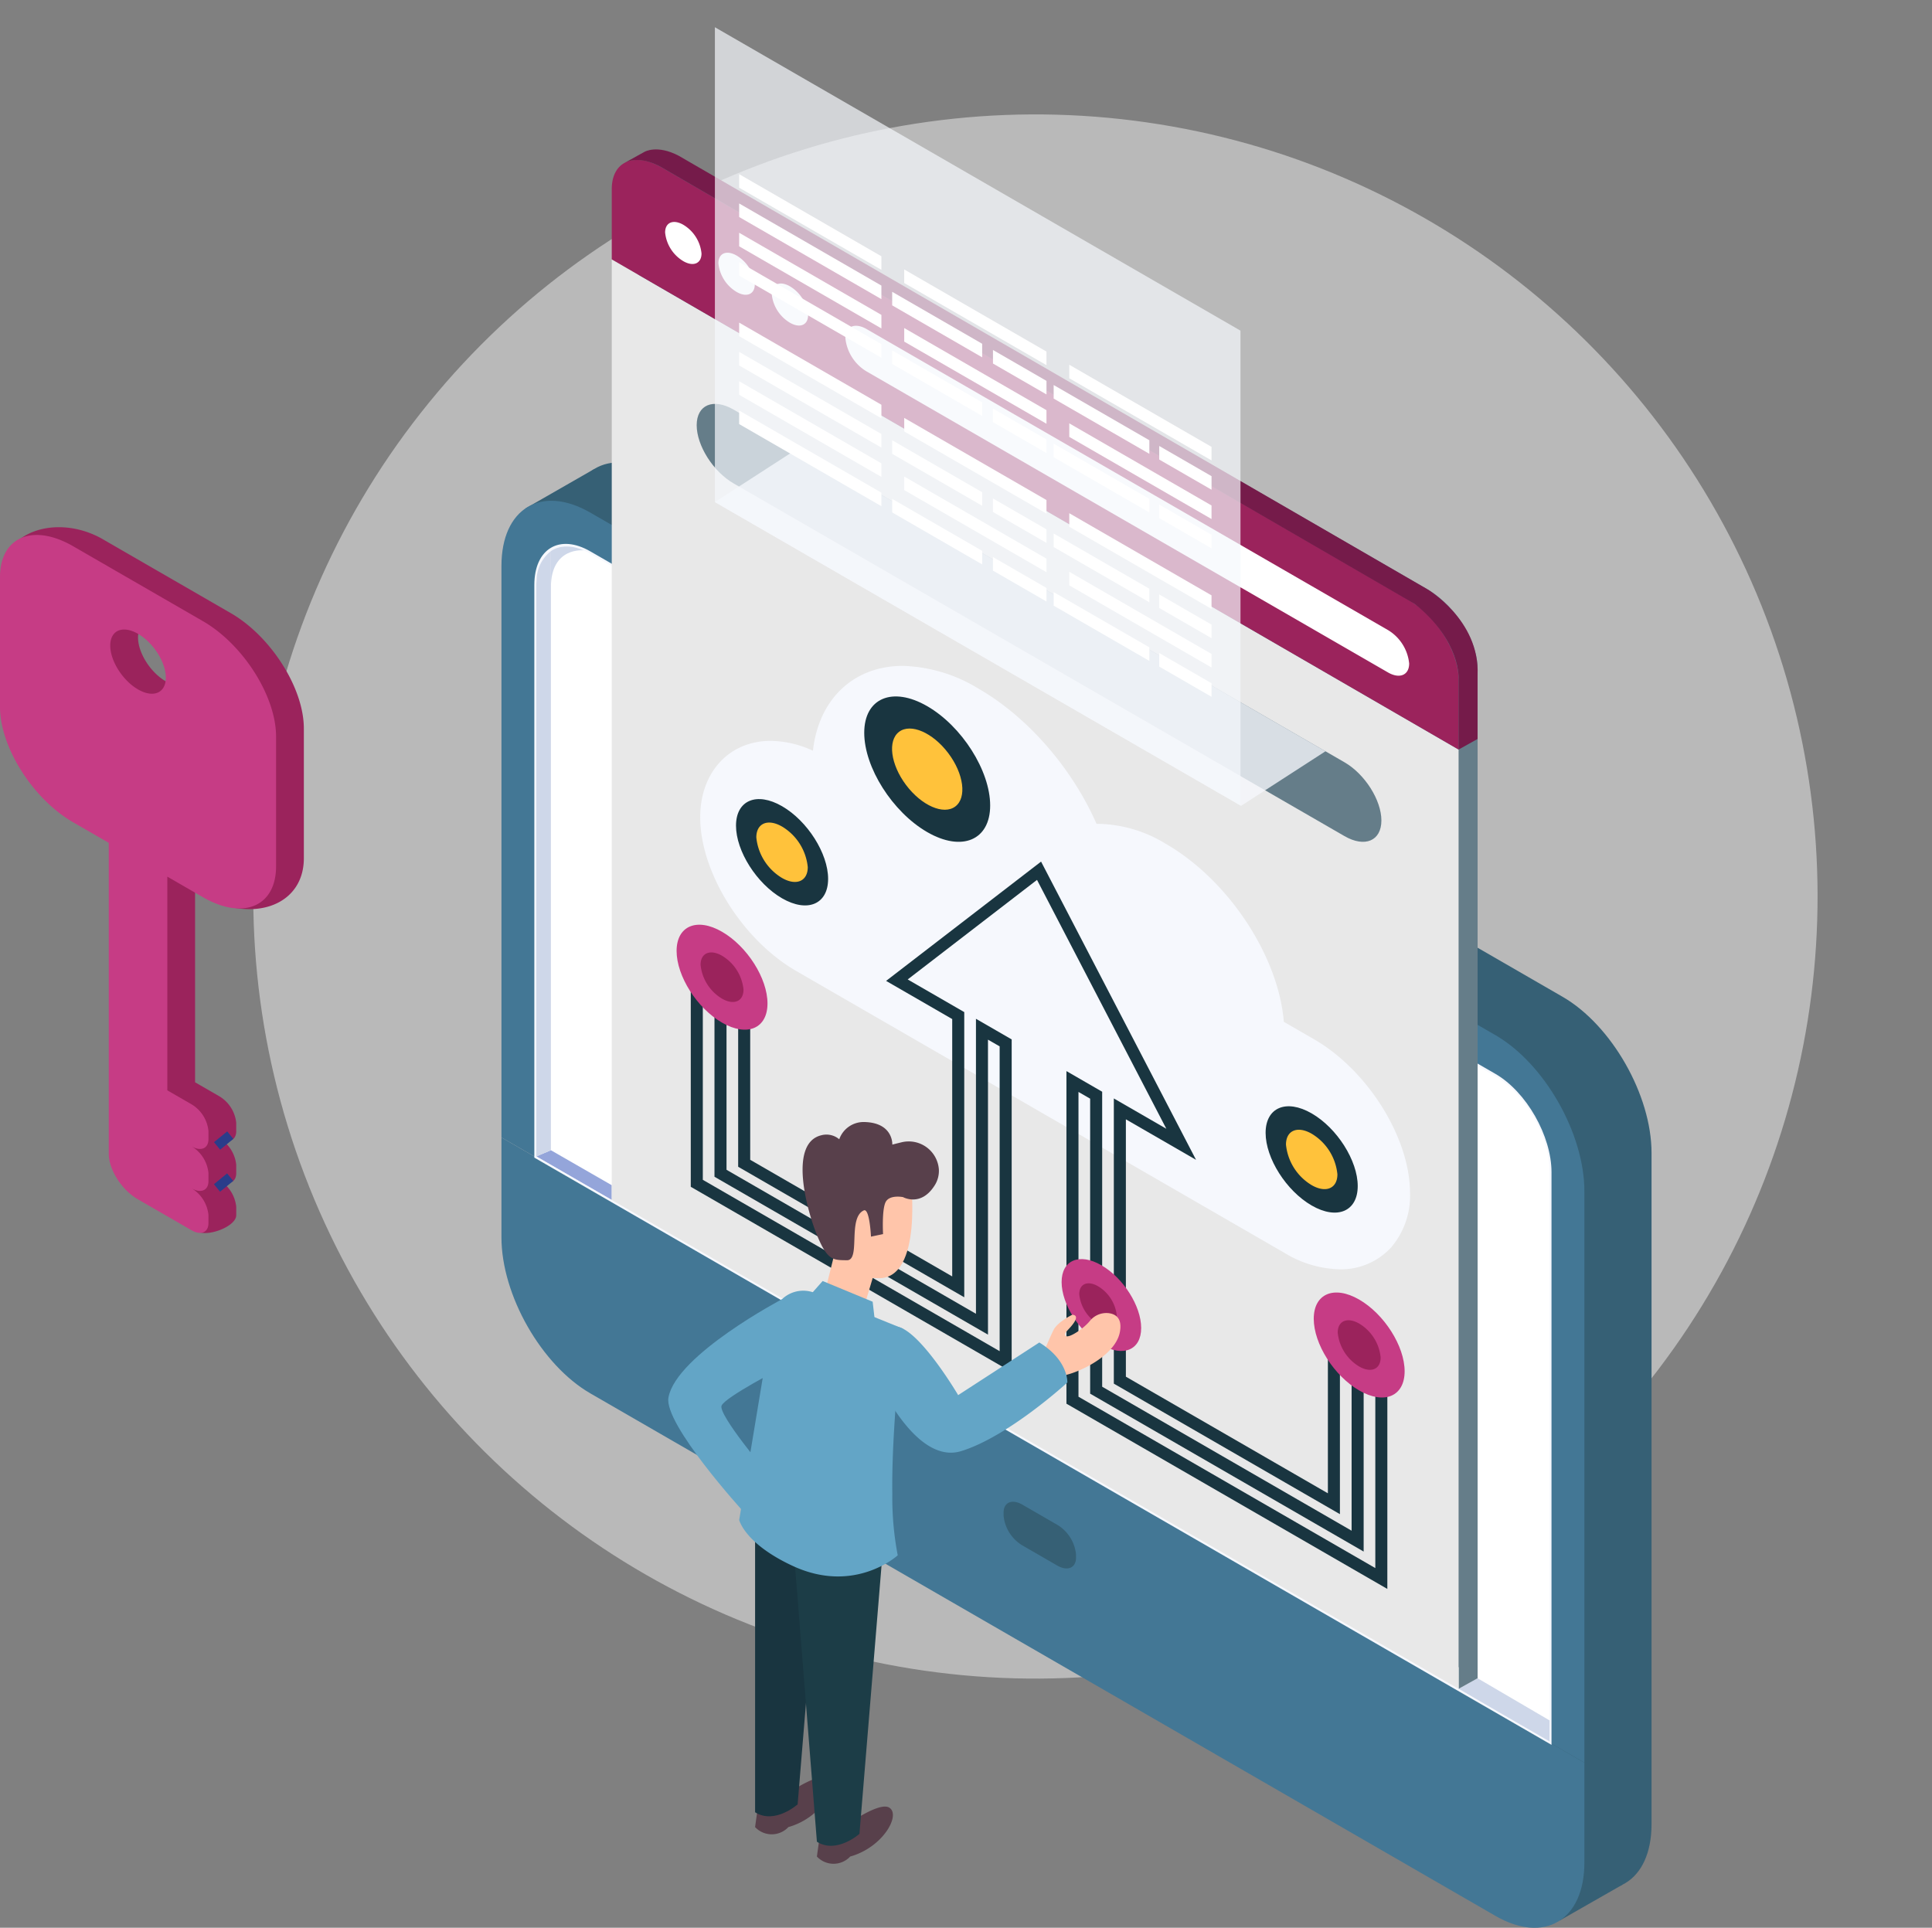 <svg xmlns="http://www.w3.org/2000/svg" xmlns:xlink="http://www.w3.org/1999/xlink" width="292" height="291.379" viewBox="0 0 292 291.379">
  <rect x="0" y="0" width="292" height="291.379" fill="#808080" stroke="none"/>
  <defs>
    <linearGradient id="linear-gradient" x1="-729.172" y1="214.224" x2="-728.172" y2="214.224" gradientUnits="objectBoundingBox">
      <stop offset="0" stop-color="#2d3e8a"/>
      <stop offset="1" stop-color="#2a3d8a"/>
    </linearGradient>
    <linearGradient id="linear-gradient-2" x1="-730.7" y1="213.24" x2="-729.7" y2="213.24" xlink:href="#linear-gradient"/>
  </defs>
  <g id="Grupo_28658" data-name="Grupo 28658" transform="translate(-883.561 -961.152)">
    <circle id="Elipse_1299" data-name="Elipse 1299" cx="118.212" cy="118.212" r="118.212" transform="translate(904.549 1194.568) rotate(-80.85)" fill="#f2f2f2" opacity="0.5"/>
    <g id="Grupo_28642" data-name="Grupo 28642" transform="translate(959.349 984.603)">
      <path id="Trazado_39548" data-name="Trazado 39548" d="M1019.068,1132.038l9.5-5.426-5.253-8.151-7.733,2.685Z" transform="translate(-859.135 -865.194)" fill="#366075"/>
      <g id="Grupo_28638" data-name="Grupo 28638" transform="translate(0 46.443)">
        <path id="Trazado_39549" data-name="Trazado 39549" d="M1082.643,1081.656l-136.782-78.97c-7.415-4.282-13.446-.661-13.446,8.067v101.453c0,8.73,6.032,19.315,13.446,23.594l136.782,78.971c7.414,4.28,13.446.661,13.446-8.067V1105.25C1096.089,1096.522,1090.057,1085.937,1082.643,1081.656Z" transform="translate(-922.265 -1000.886)" fill="#366075"/>
        <path id="Trazado_39550" data-name="Trazado 39550" d="M928.7,1007.419l10.4-5.964,3.641,5.062-7.509,3.437Z" transform="translate(-925.084 -1000.453)" fill="#366075"/>
        <g id="Grupo_28634" data-name="Grupo 28634" transform="translate(0 5.8)">
          <path id="Trazado_39551" data-name="Trazado 39551" d="M931.764,1017.005c0-5.393,3.747-7.641,8.327-5l136.782,78.97c4.581,2.644,8.327,9.221,8.327,14.613v86.367l5.119,2.955v-86.367c0-8.729-6.032-19.313-13.446-23.594l-136.782-78.97c-7.414-4.282-13.446-.661-13.446,8.067v86.367l5.119,2.955Z" transform="translate(-926.645 -1004.183)" fill="#437795"/>
        </g>
        <g id="Grupo_28635" data-name="Grupo 28635" transform="translate(5.119 12.516)">
          <path id="Trazado_39552" data-name="Trazado 39552" d="M1074.664,1088.081l-136.782-78.97c-4.581-2.646-8.327-.4-8.327,5v86.367l153.437,88.587v-86.367C1082.992,1097.3,1079.245,1090.725,1074.664,1088.081Z" transform="translate(-929.555 -1008.001)" fill="#fff"/>
        </g>
        <g id="Grupo_28636" data-name="Grupo 28636" transform="translate(0 102.034)">
          <path id="Trazado_39553" data-name="Trazado 39553" d="M1085.2,1150.432l-153.436-88.587-5.119-2.955v15.086c0,8.73,6.032,19.315,13.446,23.6l136.782,78.97c7.414,4.28,13.446.662,13.446-8.067v-15.087Z" transform="translate(-926.645 -1058.89)" fill="#437795"/>
        </g>
        <path id="Trazado_39554" data-name="Trazado 39554" d="M977.9,1099.833l-5.272-3.045a5.906,5.906,0,0,1-2.838-4.475v-.484c0-1.56,1.277-2.1,2.838-1.2l5.272,3.043a5.907,5.907,0,0,1,2.837,4.475v.484C980.736,1100.193,979.459,1100.733,977.9,1099.833Z" transform="translate(-893.896 -933.095)" fill="#366075"/>
        <path id="Trazado_39555" data-name="Trazado 39555" d="M1022.777,1115.159l-13.894-8.2,2.871-1.6,11.023,6.454Z" transform="translate(-864.221 -921.584)" fill="#ced7e9"/>
        <path id="Trazado_39556" data-name="Trazado 39556" d="M929.64,1060.923l2.208-.937,9.2,5.291v2.23Z" transform="translate(-924.372 -956.024)" fill="#94a5da"/>
        <g id="Grupo_28637" data-name="Grupo 28637" transform="translate(4.969 12.315)">
          <path id="Trazado_39557" data-name="Trazado 39557" d="M1083.206,1189.409,929.47,1100.65v-86.543c0-5.5,3.8-7.786,8.477-5.085l136.782,78.97c4.676,2.7,8.477,9.372,8.477,14.875Zm-153.437-88.938,153.138,88.414v-86.191c0-5.309-3.667-11.747-8.178-14.35l-136.782-78.97c-4.508-2.6-8.178-.4-8.178,4.906Z" transform="translate(-929.47 -1007.886)" fill="#f6f8fd"/>
        </g>
      </g>
      <g id="Grupo_28641" data-name="Grupo 28641" transform="translate(16.672)">
        <path id="Trazado_39558" data-name="Trazado 39558" d="M1057.992,1040.071,946.437,975.665c-2.431-1.4-4.595-1.515-5.991-.552h0l-2.529,1.39,1.07.853a6.29,6.29,0,0,0-.178,1.536v152.591l123.949,71.562v3.254l2.871-1.6V1052.11C1065.625,1047.9,1062.207,1042.5,1057.992,1040.071Z" transform="translate(-934.764 -974.484)" fill="#657d89"/>
        <g id="Grupo_28640" data-name="Grupo 28640" transform="translate(0 0.723)">
          <path id="Trazado_39559" data-name="Trazado 39559" d="M936.123,983.438v142.175l127.99,73.889V1057.531Z" transform="translate(-936.123 -968.41)" fill="#e8e8e8"/>
          <g id="Grupo_28639" data-name="Grupo 28639" transform="translate(0)">
            <path id="Trazado_39560" data-name="Trazado 39560" d="M1064.113,1053.4c0-4.215-3.418-9.606-7.632-12.039L943.756,976.077c-4.215-2.434-7.633-.99-7.633,3.226v10.619l127.99,74.092Z" transform="translate(-936.123 -974.895)" fill="#9b235c"/>
            <path id="Trazado_39561" data-name="Trazado 39561" d="M946.208,984.989c0,1.518-1.231,2.039-2.749,1.161a5.7,5.7,0,0,1-2.751-4.338c0-1.518,1.231-2.039,2.751-1.161A5.7,5.7,0,0,1,946.208,984.989Z" transform="translate(-932.643 -970.849)" fill="#fff"/>
            <path id="Trazado_39562" data-name="Trazado 39562" d="M950.788,987.633c0,1.518-1.231,2.039-2.75,1.163a5.7,5.7,0,0,1-2.751-4.338c0-1.52,1.231-2.04,2.751-1.163A5.7,5.7,0,0,1,950.788,987.633Z" transform="translate(-929.167 -968.842)" fill="#fff"/>
            <path id="Trazado_39563" data-name="Trazado 39563" d="M955.367,990.276c0,1.52-1.231,2.041-2.749,1.163a5.7,5.7,0,0,1-2.751-4.338c0-1.518,1.231-2.039,2.751-1.163A5.707,5.707,0,0,1,955.367,990.276Z" transform="translate(-925.69 -966.834)" fill="#fff"/>
            <path id="Trazado_39564" data-name="Trazado 39564" d="M1038.207,1041.543l-78.81-45.5a6.663,6.663,0,0,1-3.2-5.05h0c0-1.761,1.441-2.371,3.2-1.354l78.81,45.5a6.666,6.666,0,0,1,3.2,5.05h0C1041.409,1041.951,1039.968,1042.56,1038.207,1041.543Z" transform="translate(-920.888 -964.078)" fill="#fff"/>
          </g>
        </g>
      </g>
      <path id="Trazado_39565" data-name="Trazado 39565" d="M929.64,1013.445l.047-.644a5.619,5.619,0,0,1,2.16-4.292h0v90.552l-2.208.938Z" transform="translate(-924.372 -948.656)" fill="#ced7e9"/>
      <path id="Trazado_39566" data-name="Trazado 39566" d="M935.857,1008.7s-4.962-.589-4.962,5.6v-5.485S932.705,1007.306,935.857,1008.7Z" transform="translate(-923.419 -948.961)" fill="#ced7e9"/>
    </g>
    <path id="Trazado_39567" data-name="Trazado 39567" d="M1036.49,1074.8l-4.559-2.632c-.79-9.889-8.336-21.417-17.83-26.9a20.227,20.227,0,0,0-10.053-3.024c-.141,0-.283,0-.422.005-3.666-8.363-10.356-16.115-17.807-20.418a23.091,23.091,0,0,0-11.464-3.462c-7.485,0-12.73,5.063-13.594,12.827a15.525,15.525,0,0,0-6.4-1.492c-6.264,0-10.637,4.748-10.637,11.543,0,8.333,6.375,18.54,14.514,23.239l73.795,42.607a16.736,16.736,0,0,0,8.336,2.485h0a10.291,10.291,0,0,0,7.784-3.314,12.033,12.033,0,0,0,2.853-8.227C1051,1089.7,1044.627,1079.5,1036.49,1074.8Z" transform="translate(45.665 43.431)" fill="#f6f8fd"/>
    <g id="Grupo_28646" data-name="Grupo 28646" transform="translate(987.96 1091.379)">
      <g id="Grupo_28643" data-name="Grupo 28643" transform="translate(7.166)">
        <path id="Trazado_39568" data-name="Trazado 39568" d="M1037.933,1133.821l-34.171-19.728v-43.106l7.936,4.581-19.546-37.617L972.607,1053l8.548,4.935v43.106l-34.171-19.729v-27.53h1.82v26.479l30.531,17.627v-38.9l-9.992-5.769,23.422-18.032,23.423,45.078-10.605-6.123v38.9l30.531,17.627v-25.429h1.82Z" transform="translate(-946.984 -1035.184)" fill="#193540"/>
      </g>
      <g id="Grupo_28644" data-name="Grupo 28644" transform="translate(56.779 31.666)">
        <path id="Trazado_39569" data-name="Trazado 39569" d="M1023.69,1131.46l-48.5-28v-50.272l5.4,3.119v44.587l37.7,21.765v-29.012h1.82v32.164l-41.337-23.866v-44.588l-1.763-1.018v46.069l44.863,25.9v-32.595h1.82Z" transform="translate(-975.188 -1053.186)" fill="#193540"/>
      </g>
      <g id="Grupo_28645" data-name="Grupo 28645" transform="translate(0 14.461)">
        <path id="Trazado_39570" data-name="Trazado 39570" d="M991.413,1106.1l-48.5-28v-34.7h1.82v33.646l44.863,25.9v-46.069l-1.763-1.018v44.588l-41.337-23.866v-31.113h1.82v30.062l37.7,21.765v-44.588l5.4,3.119Z" transform="translate(-942.91 -1043.405)" fill="#193540"/>
      </g>
    </g>
    <path id="Trazado_39571" data-name="Trazado 39571" d="M1010.174,1084.113c0,3.794-3.075,5.095-6.869,2.9s-6.867-7.042-6.867-10.836,3.075-5.093,6.867-2.9S1010.174,1080.321,1010.174,1084.113Z" transform="translate(85.681 84.305)" fill="#c63c85"/>
    <path id="Trazado_39572" data-name="Trazado 39572" d="M955.432,1052.509c0,3.793-3.075,5.093-6.869,2.9s-6.869-7.042-6.869-10.834,3.075-5.094,6.869-2.9S955.432,1048.714,955.432,1052.509Z" transform="translate(44.127 60.314)" fill="#c63c85"/>
    <path id="Trazado_39573" data-name="Trazado 39573" d="M950.242,1048.609c0,1.791-1.453,2.4-3.244,1.37a6.728,6.728,0,0,1-3.244-5.115c0-1.793,1.453-2.4,3.244-1.372A6.729,6.729,0,0,1,950.242,1048.609Z" transform="translate(45.691 62.121)" fill="#9b235c"/>
    <path id="Trazado_39574" data-name="Trazado 39574" d="M1004.984,1080.213c0,1.792-1.451,2.406-3.244,1.372a6.727,6.727,0,0,1-3.242-5.117c0-1.791,1.451-2.4,3.242-1.37A6.724,6.724,0,0,1,1004.984,1080.213Z" transform="translate(87.245 86.112)" fill="#9b235c"/>
    <g id="Grupo_28647" data-name="Grupo 28647" transform="translate(1044.009 1151.463)">
      <path id="Trazado_39575" data-name="Trazado 39575" d="M986.8,1079.755c0,3.321-2.691,4.459-6.012,2.542s-6.012-6.164-6.012-9.483,2.691-4.459,6.012-2.542S986.8,1076.436,986.8,1079.755Z" transform="translate(-974.773 -1069.341)" fill="#c63c85"/>
      <path id="Trazado_39576" data-name="Trazado 39576" d="M981.968,1076.342c0,1.567-1.272,2.106-2.839,1.2a5.89,5.89,0,0,1-2.839-4.479c0-1.567,1.272-2.105,2.839-1.2A5.891,5.891,0,0,1,981.968,1076.342Z" transform="translate(-973.622 -1067.759)" fill="#9b235c"/>
    </g>
    <g id="Grupo_28649" data-name="Grupo 28649" transform="translate(1014.181 1066.419)">
      <g id="Grupo_28648" data-name="Grupo 28648">
        <path id="Trazado_39577" data-name="Trazado 39577" d="M957.816,1026.487c0-5.249,4.269-7.052,9.517-4.023s9.516,9.765,9.516,15.012-4.269,7.052-9.516,4.021S957.816,1031.734,957.816,1026.487Z" transform="translate(-957.816 -1020.994)" fill="#193540"/>
      </g>
      <ellipse id="Elipse_1300" data-name="Elipse 1300" cx="3.996" cy="7.064" rx="3.996" ry="7.064" transform="translate(2.077 7.744) rotate(-36.949)" fill="#ffc23b"/>
    </g>
    <g id="Grupo_28651" data-name="Grupo 28651" transform="translate(994.796 1081.934)">
      <g id="Grupo_28650" data-name="Grupo 28650">
        <path id="Trazado_39578" data-name="Trazado 39578" d="M946.8,1033.832c0-3.838,3.122-5.158,6.96-2.941s6.961,7.142,6.961,10.98-3.122,5.157-6.961,2.941S946.8,1037.67,946.8,1033.832Z" transform="translate(-946.796 -1029.815)" fill="#193540"/>
      </g>
      <path id="Trazado_39579" data-name="Trazado 39579" d="M948.544,1034.077a8.058,8.058,0,0,0,3.886,6.128c2.146,1.24,3.888.5,3.888-1.641a8.059,8.059,0,0,0-3.888-6.13C950.284,1031.194,948.544,1031.929,948.544,1034.077Z" transform="translate(-945.469 -1028.283)" fill="#ffc23b"/>
    </g>
    <g id="Grupo_28653" data-name="Grupo 28653" transform="translate(1074.848 1128.365)">
      <g id="Grupo_28652" data-name="Grupo 28652">
        <path id="Trazado_39580" data-name="Trazado 39580" d="M992.3,1060.228c0-3.838,3.122-5.159,6.961-2.943s6.961,7.142,6.961,10.98-3.122,5.158-6.961,2.941S992.3,1064.066,992.3,1060.228Z" transform="translate(-992.304 -1056.21)" fill="#193540"/>
      </g>
      <path id="Trazado_39581" data-name="Trazado 39581" d="M994.052,1060.471a8.058,8.058,0,0,0,3.886,6.129c2.146,1.24,3.886.5,3.886-1.641a8.059,8.059,0,0,0-3.886-6.13C995.792,1057.59,994.052,1058.325,994.052,1060.471Z" transform="translate(-990.977 -1054.678)" fill="#ffc23b"/>
    </g>
    <path id="Trazado_39582" data-name="Trazado 39582" d="M1041.328,1061.185,949,1007.878c-3.082-1.778-5.58-5.717-5.58-8.8h0c0-3.082,2.5-4.138,5.58-2.357l92.328,53.305c3.08,1.778,5.578,5.719,5.578,8.8h0C1046.906,1061.908,1044.408,1062.964,1041.328,1061.185Z" transform="translate(45.437 26.344)" fill="#657d89"/>
    <path id="Trazado_39583" data-name="Trazado 39583" d="M1037.263,1045.521l-12.753,8.243-79.525-45.914,12.753-8.244Z" transform="translate(46.625 29.19)" fill="#f6f8fd" opacity="0.79"/>
    <g id="Grupo_28654" data-name="Grupo 28654" transform="translate(984.558 1130.75)">
      <path id="Trazado_39584" data-name="Trazado 39584" d="M951.416,1117.7s6.248-4.8,7.984-3.673-.98,5.986-5.928,7.376a3.445,3.445,0,0,1-5.035,0l.739-5.323Z" transform="translate(-935.312 -1014.84)" fill="#58404b"/>
      <path id="Trazado_39585" data-name="Trazado 39585" d="M958.505,1091.078l-3.636,44.179s-3.453,3.082-6.431,1.193v-44.476Z" transform="translate(-935.312 -1032.128)" fill="#193540"/>
      <path id="Trazado_39586" data-name="Trazado 39586" d="M956.725,1120.231s6.25-4.8,7.984-3.675-.978,5.988-5.928,7.377a3.443,3.443,0,0,1-5.033,0l.739-5.323Z" transform="translate(-931.28 -1012.917)" fill="#58404b"/>
      <path id="Trazado_39587" data-name="Trazado 39587" d="M965.369,1093.612l-3.636,44.179s-3.455,3.082-6.431,1.193l-3.6-45.371Z" transform="translate(-932.833 -1030.204)" fill="#1c3d47"/>
      <path id="Trazado_39588" data-name="Trazado 39588" d="M962.7,1070.273l-2.378,7.963s-5.235,1.351-6.162-1.082l2.225-8.94,5.81,1.828Z" transform="translate(-930.968 -1049.482)" fill="#ffc5aa"/>
      <path id="Trazado_39589" data-name="Trazado 39589" d="M971.836,1077.8s-1.771,14.718-1.62,24.963a46.408,46.408,0,0,0,.818,9.291s-6.473,5.932-15.816,1.625c-7.316-3.375-8.146-6.969-8.146-6.969l5.093-30.743a4.646,4.646,0,0,1,6.331-3.571Z" transform="translate(-936.349 -1046.566)" fill="#63a5c6"/>
      <path id="Trazado_39590" data-name="Trazado 39590" d="M962.751,1074.351l.475,4.16s-7.687-1.555-10.234-4.8l2.2-2.489Z" transform="translate(-931.855 -1047.196)" fill="#63a5c6"/>
      <path id="Trazado_39591" data-name="Trazado 39591" d="M966.646,1062.353s1.945,15.341-4.9,15.186-6.315-4.874-6.315-4.874l1.223-10.312Z" transform="translate(-930.011 -1053.932)" fill="#ffc5aa"/>
      <path id="Trazado_39592" data-name="Trazado 39592" d="M967.457,1060.63a4.566,4.566,0,0,1,5.654,4.014,4.064,4.064,0,0,1-.624,2.487c-2.085,3.318-4.783,1.78-4.783,1.78s-2.1-.429-2.661.806-.361,4.783-.361,4.783l-1.826.385s-.2-4.375-1.092-3.961c-2.47,1.145-.436,7.559-2.547,7.531s-2.931.018-4.473-3.685-4.4-13.964.579-15.2a2.994,2.994,0,0,1,2.739.6,3.9,3.9,0,0,1,3.7-2.61c4.5.058,4.32,3.414,4.32,3.414S966.681,1060.817,967.457,1060.63Z" transform="translate(-932.215 -1057.566)" fill="#58404b"/>
      <path id="Trazado_39593" data-name="Trazado 39593" d="M958.183,1072.784s-15.972,8.408-17.174,14.85c-.751,4.027,11.385,17.33,11.385,17.33l3.471-5.99s-7.386-8.757-6.827-10.1c.542-1.3,9.145-5.742,9.145-5.742Z" transform="translate(-940.976 -1046.014)" fill="#63a5c6"/>
      <path id="Trazado_39594" data-name="Trazado 39594" d="M973.056,1080.685s1.2-2.961,1.813-4.164,2.816-2.28,2.816-2.28,1.042-.044.308,1.114-1.851,1.748-1.235,2.107c.485.283,2.566-1.054,3.585-2.28a3.2,3.2,0,0,1,2.785-1.193c1.115.123,2.148.764,1.757,2.857-.772,4.127-7.984,6.933-9.488,6.63S973.056,1080.685,973.056,1080.685Z" transform="translate(-916.625 -1045.112)" fill="#ffc5aa"/>
      <path id="Trazado_39595" data-name="Trazado 39595" d="M958.76,1082.275s5.877,13.916,13.052,11.7,16.039-10.366,16.039-10.366.185-3.349-4.236-6.051l-12.266,7.955s-7.736-13.154-10.723-9.865A8.66,8.66,0,0,0,958.76,1082.275Z" transform="translate(-927.531 -1044.24)" fill="#63a5c6"/>
    </g>
    <path id="Trazado_39596" data-name="Trazado 39596" d="M1063.257,1064.7v-10.619s.431-5.726-6.618-11.383L942.9,976.76s-3.135-2-5.654-.76l2.968-1.643s1.891-1.138,5.189.6l113.089,65.485s7.984,4.649,7.633,12.973v9.685Z" transform="translate(40.754 9.746)" fill="#751b4a"/>
    <path id="Trazado_39597" data-name="Trazado 39597" d="M1024.422,1081.13l-79.438-45.864V963.491l79.438,45.864Z" transform="translate(46.625 1.776)" fill="#f6f8fd" opacity="0.7"/>
    <g id="Grupo_28655" data-name="Grupo 28655" transform="translate(995.275 1009.915)">
      <path id="Trazado_39598" data-name="Trazado 39598" d="M975.433,1007.3l21.5,12.414v-2.049l-21.5-12.414Z" transform="translate(-925.538 -976.442)" fill="#fff"/>
      <path id="Trazado_39599" data-name="Trazado 39599" d="M961.251,999.11l21.5,12.414v-2.049l-21.5-12.414Z" transform="translate(-936.303 -982.657)" fill="#fff"/>
      <path id="Trazado_39600" data-name="Trazado 39600" d="M947.069,990.922l21.5,12.414v-2.049l-21.5-12.414Z" transform="translate(-947.069 -988.873)" fill="#fff"/>
      <path id="Trazado_39601" data-name="Trazado 39601" d="M983.161,1014.278l7.908,4.565v-2.049l-7.908-4.566Z" transform="translate(-919.672 -971.144)" fill="#fff"/>
      <path id="Trazado_39602" data-name="Trazado 39602" d="M974.091,1009.041l14.461,8.349v-2.049l-14.461-8.349Z" transform="translate(-926.556 -975.119)" fill="#fff"/>
      <path id="Trazado_39603" data-name="Trazado 39603" d="M968.876,1006.03l8.089,4.67v-2.049l-8.089-4.67Z" transform="translate(-930.515 -977.404)" fill="#fff"/>
      <path id="Trazado_39604" data-name="Trazado 39604" d="M960.217,1001.031l13.6,7.853v-2.049l-13.6-7.853Z" transform="translate(-937.088 -981.199)" fill="#fff"/>
      <path id="Trazado_39605" data-name="Trazado 39605" d="M947.069,993.44l21.5,12.414V1003.8l-21.5-12.414Z" transform="translate(-947.069 -986.962)" fill="#fff"/>
      <path id="Trazado_39606" data-name="Trazado 39606" d="M975.433,1012.334l21.5,12.414V1022.7l-21.5-12.414Z" transform="translate(-925.538 -972.62)" fill="#fff"/>
      <path id="Trazado_39607" data-name="Trazado 39607" d="M961.251,1004.146l21.5,12.414v-2.049l-21.5-12.414Z" transform="translate(-936.303 -978.835)" fill="#fff"/>
      <path id="Trazado_39608" data-name="Trazado 39608" d="M947.069,995.957l21.5,12.414v-2.049l-21.5-12.414Z" transform="translate(-947.069 -985.05)" fill="#fff"/>
      <path id="Trazado_39609" data-name="Trazado 39609" d="M983.161,1019.313l7.908,4.566v-2.049l-7.908-4.566Z" transform="translate(-919.672 -967.322)" fill="#fff"/>
      <path id="Trazado_39610" data-name="Trazado 39610" d="M974.091,1014.077l14.461,8.349v-2.049l-14.461-8.349Z" transform="translate(-926.556 -971.296)" fill="#fff"/>
      <path id="Trazado_39611" data-name="Trazado 39611" d="M968.876,1011.066l8.089,4.67v-2.049l-8.089-4.67Z" transform="translate(-930.515 -973.582)" fill="#fff"/>
      <path id="Trazado_39612" data-name="Trazado 39612" d="M960.217,1006.067l13.6,7.853v-2.049l-13.6-7.853Z" transform="translate(-937.088 -977.376)" fill="#fff"/>
      <path id="Trazado_39613" data-name="Trazado 39613" d="M947.069,998.475l21.5,12.414v-2.049l-21.5-12.414Z" transform="translate(-947.069 -983.139)" fill="#fff"/>
    </g>
    <g id="Grupo_28656" data-name="Grupo 28656" transform="translate(995.275 987.475)">
      <path id="Trazado_39614" data-name="Trazado 39614" d="M975.433,994.541l21.5,12.414v-2.049l-21.5-12.414Z" transform="translate(-925.538 -963.685)" fill="#fff"/>
      <path id="Trazado_39615" data-name="Trazado 39615" d="M961.251,986.353l21.5,12.414v-2.049l-21.5-12.414Z" transform="translate(-936.303 -969.9)" fill="#fff"/>
      <path id="Trazado_39616" data-name="Trazado 39616" d="M947.069,978.165l21.5,12.414V988.53l-21.5-12.414Z" transform="translate(-947.069 -976.116)" fill="#fff"/>
      <path id="Trazado_39617" data-name="Trazado 39617" d="M983.161,1001.521l7.908,4.565v-2.049l-7.908-4.566Z" transform="translate(-919.672 -958.387)" fill="#fff"/>
      <path id="Trazado_39618" data-name="Trazado 39618" d="M974.091,996.284l14.461,8.349v-2.049l-14.461-8.349Z" transform="translate(-926.556 -962.362)" fill="#fff"/>
      <path id="Trazado_39619" data-name="Trazado 39619" d="M968.876,993.273l8.089,4.67v-2.049l-8.089-4.67Z" transform="translate(-930.515 -964.648)" fill="#fff"/>
      <path id="Trazado_39620" data-name="Trazado 39620" d="M960.217,988.274l13.6,7.853v-2.049l-13.6-7.853Z" transform="translate(-937.088 -968.442)" fill="#fff"/>
      <path id="Trazado_39621" data-name="Trazado 39621" d="M947.069,980.683l21.5,12.414v-2.049l-21.5-12.414Z" transform="translate(-947.069 -974.205)" fill="#fff"/>
      <path id="Trazado_39622" data-name="Trazado 39622" d="M975.433,999.577l21.5,12.414v-2.049l-21.5-12.414Z" transform="translate(-925.538 -959.863)" fill="#fff"/>
      <path id="Trazado_39623" data-name="Trazado 39623" d="M961.251,991.388l21.5,12.414v-2.049l-21.5-12.414Z" transform="translate(-936.303 -966.078)" fill="#fff"/>
      <path id="Trazado_39624" data-name="Trazado 39624" d="M947.069,983.2l21.5,12.414v-2.049l-21.5-12.414Z" transform="translate(-947.069 -972.293)" fill="#fff"/>
      <path id="Trazado_39625" data-name="Trazado 39625" d="M983.161,1006.556l7.908,4.566v-2.049l-7.908-4.566Z" transform="translate(-919.672 -954.565)" fill="#fff"/>
      <path id="Trazado_39626" data-name="Trazado 39626" d="M974.091,1001.32l14.461,8.349v-2.049l-14.461-8.349Z" transform="translate(-926.556 -958.539)" fill="#fff"/>
      <path id="Trazado_39627" data-name="Trazado 39627" d="M968.876,998.309l8.089,4.67v-2.049l-8.089-4.67Z" transform="translate(-930.515 -960.825)" fill="#fff"/>
      <path id="Trazado_39628" data-name="Trazado 39628" d="M960.217,993.31l13.6,7.853v-2.049l-13.6-7.853Z" transform="translate(-937.088 -964.62)" fill="#fff"/>
      <path id="Trazado_39629" data-name="Trazado 39629" d="M947.069,985.718l21.5,12.414v-2.049l-21.5-12.414Z" transform="translate(-947.069 -970.382)" fill="#fff"/>
    </g>
    <g id="Grupo_28657" data-name="Grupo 28657" transform="translate(883.561 1040.843)">
      <path id="Trazado_39630" data-name="Trazado 39630" d="M918.228,1019.434,898.6,1008.1c-6.8-3.669-14.769-.9-14.769,5.18l3.719,19.114c0,6.078,4.973,13.921,11.05,17.431l5.386,3.11v46.988c0,2.389,1.954,5.471,4.343,6.848l.167.1.041.021.04.026,4.9,6.107c1.784.553,5.6-.99,5.58-2.6v-1.249a5.3,5.3,0,0,0-2.549-4.018c1.4.807,2.549.324,2.549-1.078v-1.247a5.3,5.3,0,0,0-2.549-4.019c1.4.809,2.549.325,2.549-1.077v-1.247a5.3,5.3,0,0,0-2.549-4.02l-3.669-2.118v-28.917l4.347,2.171c6.53,1.91,12.09-1.036,12.09-7.114v-19.624C929.279,1030.787,924.306,1022.943,918.228,1019.434Zm-9.812,10.317c-2.32-1.34-4.2-4.308-4.2-6.628s1.88-3.115,4.2-1.775,4.2,4.306,4.2,6.626S910.736,1031.089,908.416,1029.751Z" transform="translate(-883.353 -1006.455)" fill="#9b235c"/>
      <path id="Trazado_39631" data-name="Trazado 39631" d="M914.236,1020.15l-19.624-11.33c-6.078-3.509-11.051-1.407-11.051,4.67v19.624c0,6.078,4.973,13.921,11.051,17.431l5.386,3.11v46.988c0,2.387,1.954,5.471,4.343,6.848l.167.1.039.021.04.026,7.932,4.579c1.4.809,2.547.323,2.547-1.077v-1.249a5.31,5.31,0,0,0-2.547-4.02c1.4.809,2.547.326,2.547-1.076v-1.247a5.307,5.307,0,0,0-2.547-4.02c1.4.809,2.547.326,2.547-1.076V1097.2a5.306,5.306,0,0,0-2.547-4.019l-3.669-2.118v-32.3l5.386,3.11c6.078,3.507,11.05,1.407,11.05-4.67V1037.58C925.286,1031.5,920.313,1023.659,914.236,1020.15Zm-9.812,10.315c-2.32-1.339-4.2-4.306-4.2-6.627s1.88-3.115,4.2-1.775,4.2,4.306,4.2,6.626S906.744,1031.805,904.424,1030.465Z" transform="translate(-883.561 -1005.95)" fill="#c63c85"/>
      <rect id="Rectángulo_5388" data-name="Rectángulo 5388" width="2.578" height="1.466" transform="matrix(0.774, -0.633, 0.633, 0.774, 32.344, 92.948)" fill="url(#linear-gradient)"/>
      <rect id="Rectángulo_5389" data-name="Rectángulo 5389" width="2.578" height="1.466" transform="matrix(0.774, -0.633, 0.633, 0.774, 32.332, 99.302)" fill="url(#linear-gradient-2)"/>
    </g>
  </g>
</svg>
